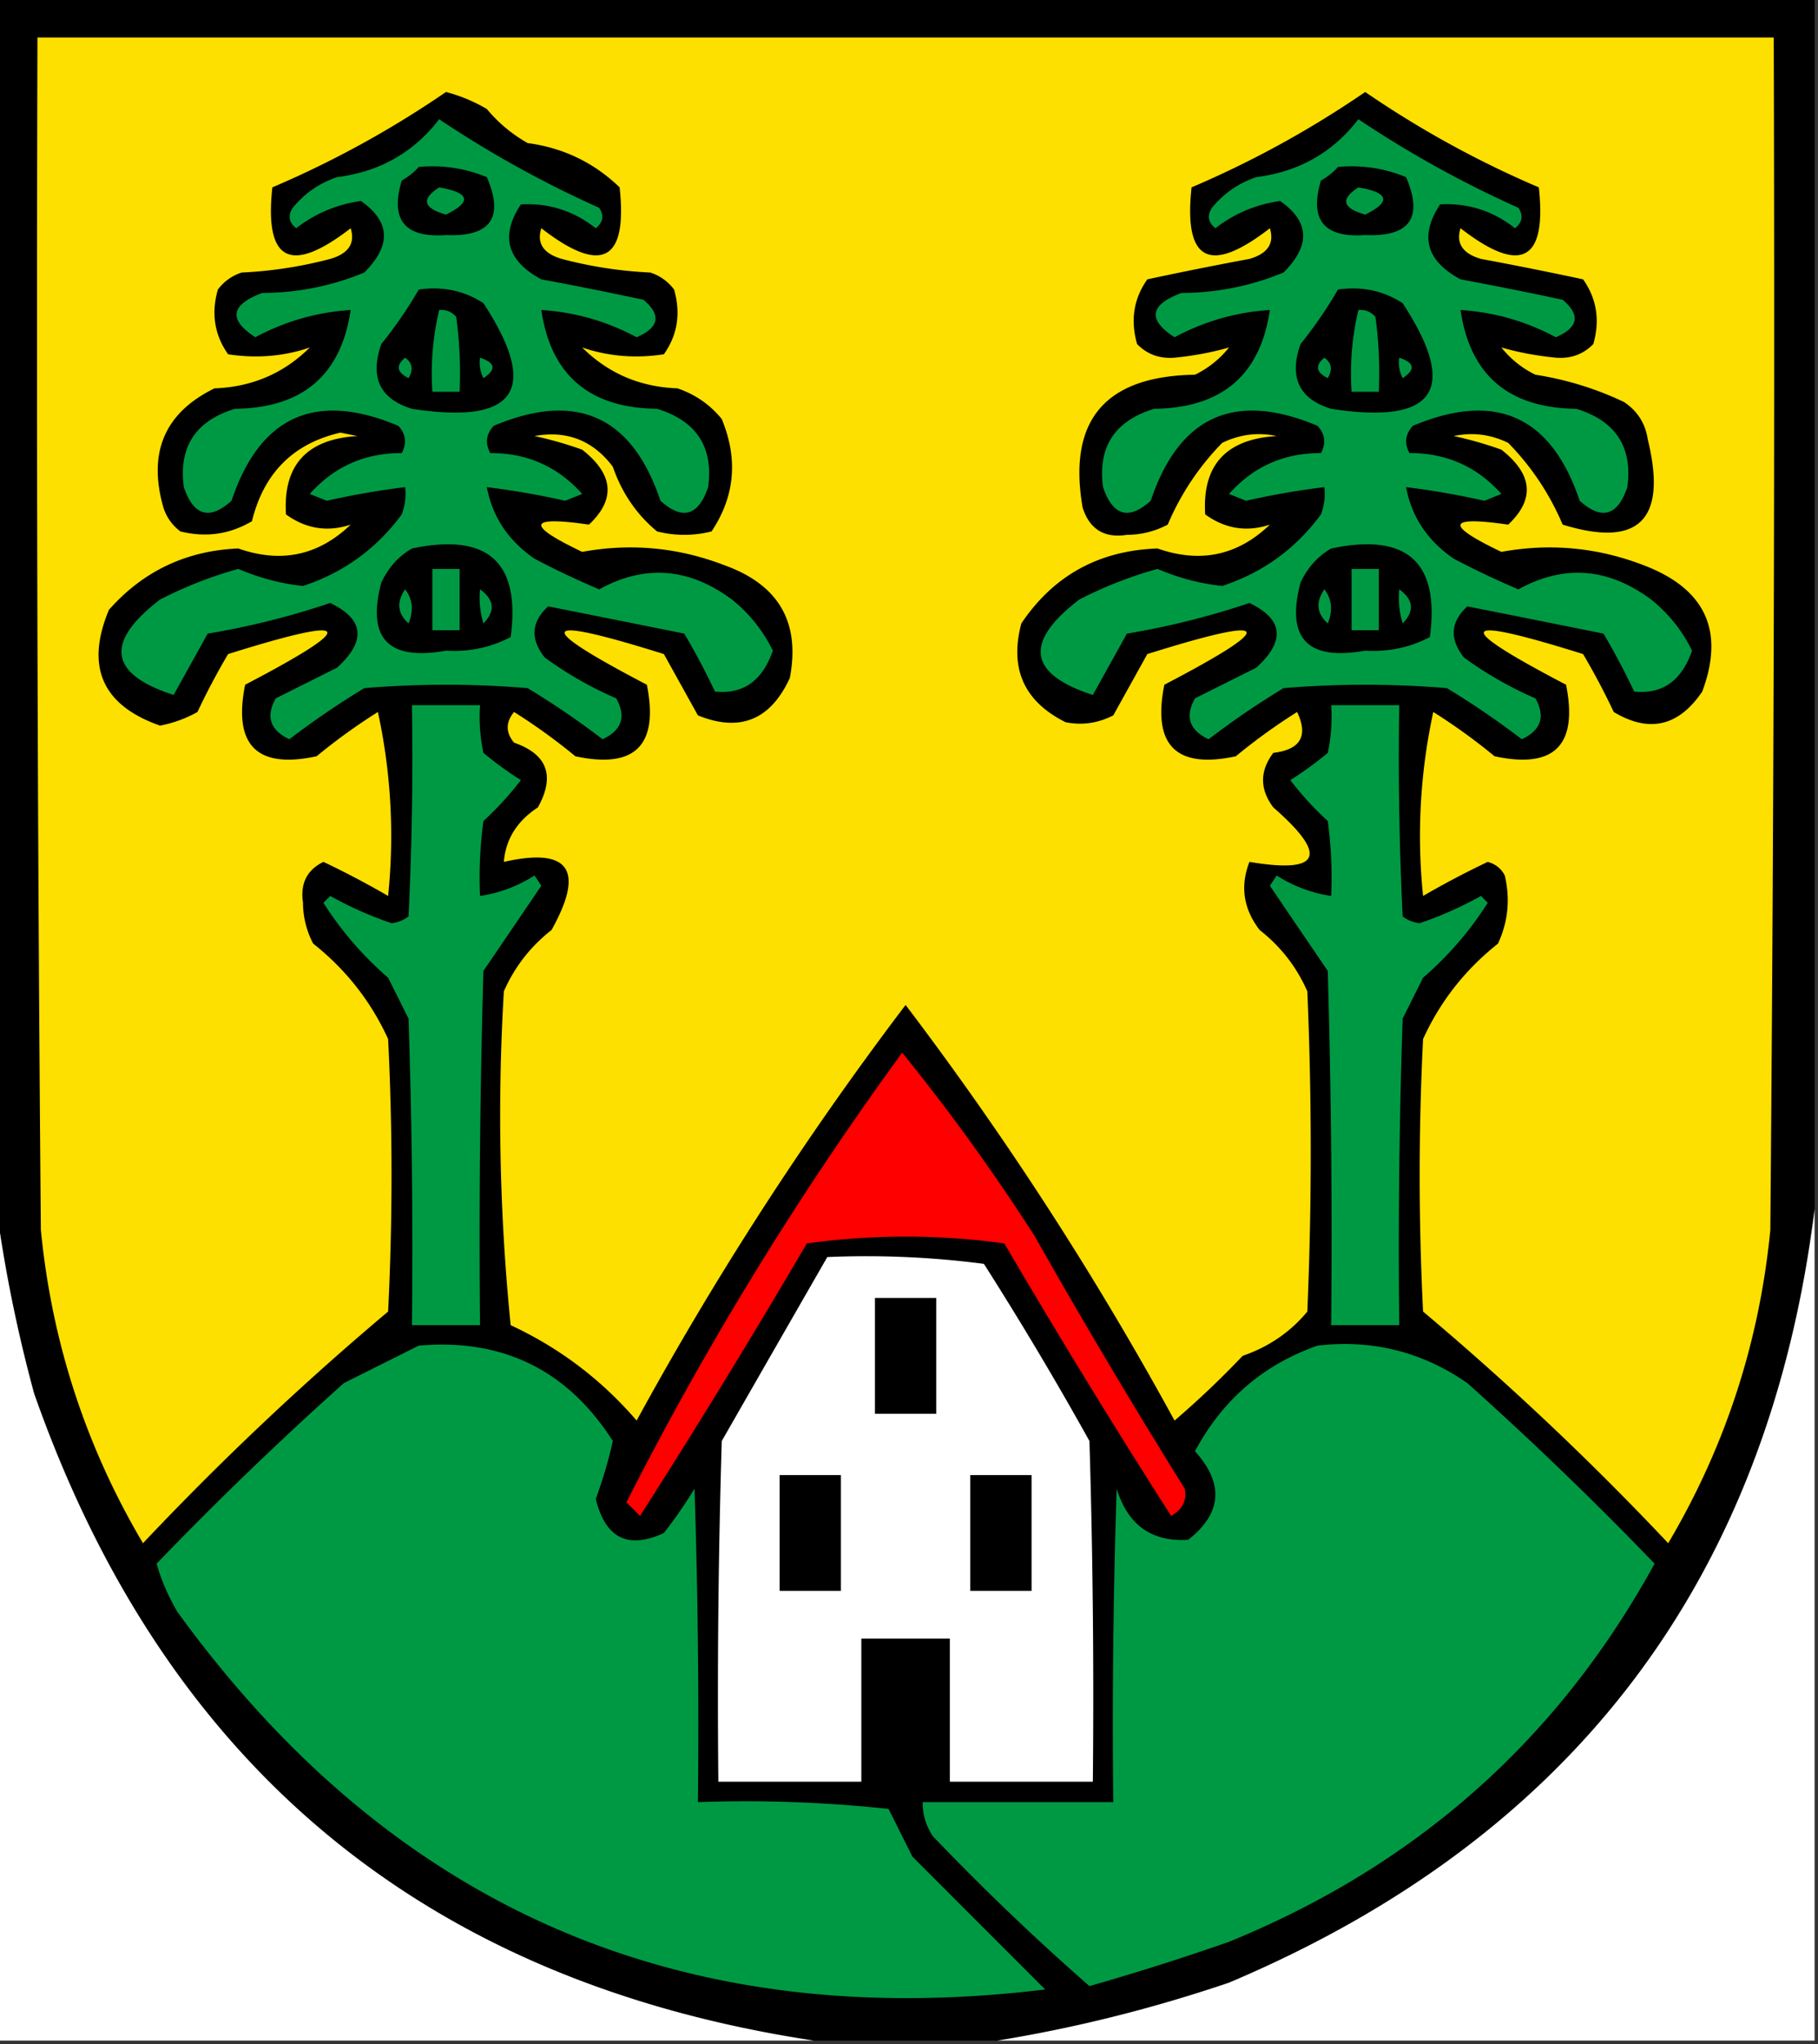 <svg xmlns="http://www.w3.org/2000/svg" width="267" height="300" style="shape-rendering:geometricPrecision;text-rendering:geometricPrecision;image-rendering:optimizeQuality;fill-rule:evenodd;clip-rule:evenodd"><rect width="100%" height="100%" fill="#333333" stroke="none"/><path style="opacity:1" d="M-.5-.5h267v178c-6.804 54.315-35.47 92.148-86 113.5-11.225 3.806-22.559 6.64-34 8.5h-27c-57.126-8.667-95.293-40.333-114.5-95-2.447-9.018-4.28-18.018-5.5-27V-.5z"/><path style="opacity:1" fill="#fee000" d="M5.5 5.5h255c.167 58.334 0 116.668-.5 175-1.604 16.478-6.604 31.812-15 46a429.829 429.829 0 0 0-36-34 400.05 400.05 0 0 1 0-40c2.522-5.527 6.189-10.194 11-14 1.483-3.202 1.817-6.536 1-10-.519-1.016-1.353-1.682-2.5-2a130.134 130.134 0 0 0-9.5 5 85.641 85.641 0 0 1 1.5-27 86.097 86.097 0 0 1 9 6.5c8.779 1.888 12.279-1.612 10.5-10.5-16.9-8.824-16.067-10.324 2.5-4.5a103.414 103.414 0 0 1 4.5 8.5c5.2 3.118 9.533 2.118 13-3 3.312-8.881.479-15.048-8.5-18.5-6.826-2.647-13.826-3.314-21-2-8.332-3.973-7.998-5.307 1-4 3.948-3.717 3.615-7.383-1-11a54.644 54.644 0 0 0-7-2c2.757-.584 5.423-.25 8 1a38.612 38.612 0 0 1 8 12c11.217 3.453 15.383-.714 12.5-12.5-.346-2.348-1.513-4.181-3.5-5.5a46.911 46.911 0 0 0-13-4 14.505 14.505 0 0 1-5-4c2.512.722 5.179 1.222 8 1.5 2.193.174 4.027-.493 5.5-2 1.004-3.493.504-6.66-1.5-9.5a553.186 553.186 0 0 0-15-3c-2.688-.782-3.688-2.282-3-4.5 8.853 6.852 12.686 4.852 11.5-6a147 147 0 0 1-25.5-14 147 147 0 0 1-25.5 14c-1.186 10.852 2.647 12.852 11.5 6 .688 2.218-.312 3.718-3 4.5a553.186 553.186 0 0 0-15 3c-2.004 2.84-2.504 6.007-1.5 9.5 1.473 1.507 3.307 2.174 5.5 2 2.821-.278 5.488-.778 8-1.5a14.505 14.505 0 0 1-5 4c-13.209.197-18.709 6.697-16.5 19.5 1.018 3.183 3.185 4.516 6.5 4a12.87 12.87 0 0 0 6-1.5 38.612 38.612 0 0 1 8-12c2.577-1.25 5.243-1.584 8-1-7.451.444-10.951 4.277-10.5 11.5 2.945 2.126 6.112 2.626 9.5 1.5-4.725 4.54-10.225 5.706-16.5 3.5-8.601.298-15.268 3.965-20 11-1.769 6.626.397 11.46 6.5 14.5 2.413.484 4.746.15 7-1l5-9c18.567-5.824 19.4-4.324 2.5 4.5-1.779 8.888 1.721 12.388 10.5 10.5a86.097 86.097 0 0 1 9-6.5c1.672 3.518.505 5.518-3.5 6-2 2.667-2 5.333 0 8 8.141 7.092 6.974 9.758-3.5 8-1.389 3.567-.889 6.901 1.5 10 3.098 2.428 5.431 5.428 7 9a552.224 552.224 0 0 1 0 47c-2.483 3.005-5.65 5.172-9.5 6.5a134.072 134.072 0 0 1-10 9.5 487.066 487.066 0 0 0-39.5-61 487.066 487.066 0 0 0-39.5 61c-5.174-6.011-11.34-10.678-18.5-14a307.361 307.361 0 0 1-1-49c1.569-3.572 3.902-6.572 7-9 4.934-8.832 2.601-12.165-7-10 .265-3.32 1.931-5.987 5-8 2.558-4.625 1.39-7.791-3.5-9.5-1.247-1.494-1.247-2.994 0-4.5a86.16 86.16 0 0 1 9 6.5c8.779 1.888 12.279-1.612 10.5-10.5-16.9-8.824-16.067-10.324 2.5-4.5l5 9c6.167 2.506 10.667.672 13.5-5.5 1.553-8.133-1.613-13.633-9.5-16.5-6.826-2.647-13.826-3.314-21-2-8.332-3.973-7.998-5.307 1-4 3.948-3.717 3.615-7.383-1-11a54.658 54.658 0 0 0-7-2c4.747-.862 8.58.638 11.5 4.5 1.328 3.85 3.495 7.017 6.5 9.5a16.25 16.25 0 0 0 8 0c3.429-5.13 3.929-10.63 1.5-16.5-1.731-2.117-3.898-3.617-6.5-4.5-5.506-.2-10.172-2.2-14-6 3.812 1.306 7.812 1.639 12 1 2.004-2.84 2.504-6.007 1.5-9.5a6.975 6.975 0 0 0-3.5-2.5 61.99 61.99 0 0 1-13-2c-2.688-.782-3.688-2.282-3-4.5 8.853 6.852 12.686 4.852 11.5-6-3.762-3.63-8.262-5.797-13.5-6.5a21.52 21.52 0 0 1-6-5 23.612 23.612 0 0 0-6-2.5 146.963 146.963 0 0 1-25.5 14c-1.186 10.852 2.647 12.852 11.5 6 .688 2.218-.312 3.718-3 4.5a61.99 61.99 0 0 1-13 2 6.975 6.975 0 0 0-3.5 2.5c-1.004 3.493-.504 6.66 1.5 9.5 4.188.639 8.188.306 12-1-3.828 3.8-8.494 5.8-14 6-7.316 3.578-9.816 9.411-7.5 17.5a6.975 6.975 0 0 0 2.5 3.5c3.744.928 7.244.428 10.5-1.5 1.744-7.078 6.078-11.411 13-13l2.5.5c-7.452.444-10.952 4.277-10.5 11.5 2.945 2.126 6.111 2.626 9.5 1.5-4.725 4.54-10.225 5.706-16.5 3.5-7.634.32-13.967 3.32-19 9-3.49 8.351-.99 14.018 7.5 17a18.098 18.098 0 0 0 5.5-2 103.17 103.17 0 0 1 4.5-8.5c18.567-5.824 19.4-4.324 2.5 4.5-1.779 8.888 1.721 12.388 10.5 10.5a86.16 86.16 0 0 1 9-6.5 85.659 85.659 0 0 1 1.5 27 130.216 130.216 0 0 0-9.5-5c-2.423 1.182-3.423 3.182-3 6a12.87 12.87 0 0 0 1.5 6c4.81 3.806 8.477 8.473 11 14a400.23 400.23 0 0 1 0 40 429.953 429.953 0 0 0-36 34c-8.396-14.188-13.396-29.522-15-46-.5-58.332-.667-116.666-.5-175z"/><path style="opacity:1" fill="#009943" d="M64.5 17.5a158.694 158.694 0 0 0 23.5 13c.75 1.135.583 2.135-.5 3-3.261-2.563-6.928-3.73-11-3.5-3.055 4.614-2.055 8.28 3 11a553.186 553.186 0 0 1 15 3c2.656 2.229 2.323 4.062-1 5.5-4.391-2.353-9.058-3.687-14-4 1.401 9.554 7.068 14.387 17 14.5 5.795 1.778 8.295 5.611 7.5 11.5-1.437 4.23-3.771 4.897-7 2-4.177-12.45-12.344-16.117-24.5-11-1.114 1.223-1.28 2.556-.5 4 5.43-.018 9.93 1.982 13.5 6l-2.5 1c-3.81-.862-7.644-1.53-11.5-2 .819 4.353 3.152 7.853 7 10.5a123.425 123.425 0 0 0 9.5 4.5c6.69-3.687 13.19-3.187 19.5 1.5a21.76 21.76 0 0 1 6 7.5c-1.531 4.431-4.364 6.431-8.5 6a103.333 103.333 0 0 0-4.5-8.5 5611.55 5611.55 0 0 0-20-4c-2.484 2.284-2.651 4.784-.5 7.5a54.287 54.287 0 0 0 10.5 6c1.496 2.675.83 4.675-2 6a124.048 124.048 0 0 0-11-7.5c-8-.667-16-.667-24 0a124.048 124.048 0 0 0-11 7.5c-2.83-1.325-3.496-3.325-2-6l9-4.5c4.32-3.927 3.987-7.093-1-9.5a116.466 116.466 0 0 1-18 4.5l-5 9c-9.497-3.073-10.163-7.74-2-14A60.304 60.304 0 0 1 35 83.5c3.133 1.338 6.3 2.171 9.5 2.5 5.952-1.951 10.785-5.451 14.5-10.5a8.434 8.434 0 0 0 .5-4c-3.856.47-7.69 1.138-11.5 2l-2.5-1c3.57-4.018 8.07-6.018 13.5-6 .78-1.444.614-2.777-.5-4-12.156-5.117-20.323-1.45-24.5 11-3.23 2.897-5.563 2.23-7-2-.795-5.889 1.705-9.722 7.5-11.5 9.932-.113 15.599-4.946 17-14.5-4.942.313-9.609 1.647-14 4-3.989-2.582-3.656-4.75 1-6.5 5.223-.02 10.223-1.02 15-3 4.009-3.988 3.842-7.488-.5-10.5-3.54.506-6.707 1.84-9.5 4-1.083-.865-1.25-1.865-.5-3 1.73-2.117 3.898-3.617 6.5-4.5 6.258-.79 11.258-3.624 15-8.5zM199.5 17.5a158.709 158.709 0 0 0 23.5 13c.749 1.135.583 2.135-.5 3-3.261-2.563-6.928-3.73-11-3.5-3.055 4.614-2.055 8.28 3 11a553.186 553.186 0 0 1 15 3c2.656 2.229 2.323 4.062-1 5.5-4.391-2.353-9.058-3.687-14-4 1.401 9.554 7.068 14.387 17 14.5 5.795 1.778 8.295 5.611 7.5 11.5-1.437 4.23-3.771 4.897-7 2-4.177-12.45-12.344-16.117-24.5-11-1.114 1.223-1.281 2.556-.5 4 5.43-.018 9.93 1.982 13.5 6l-2.5 1a115.514 115.514 0 0 0-11.5-2c.819 4.353 3.152 7.853 7 10.5a123.443 123.443 0 0 0 9.5 4.5c6.69-3.687 13.19-3.187 19.5 1.5a21.76 21.76 0 0 1 6 7.5c-1.531 4.431-4.364 6.431-8.5 6a103.333 103.333 0 0 0-4.5-8.5 5611.55 5611.55 0 0 0-20-4c-2.484 2.284-2.651 4.784-.5 7.5a54.305 54.305 0 0 0 10.5 6c1.496 2.675.829 4.675-2 6a124.062 124.062 0 0 0-11-7.5c-8-.667-16-.667-24 0a124.062 124.062 0 0 0-11 7.5c-2.829-1.325-3.496-3.325-2-6l9-4.5c4.32-3.927 3.987-7.093-1-9.5a116.466 116.466 0 0 1-18 4.5l-5 9c-9.497-3.073-10.163-7.74-2-14a60.299 60.299 0 0 1 11.5-4.5c3.133 1.338 6.299 2.171 9.5 2.5 5.952-1.951 10.785-5.451 14.5-10.5a8.43 8.43 0 0 0 .5-4c-3.856.47-7.689 1.138-11.5 2l-2.5-1c3.57-4.018 8.07-6.018 13.5-6 .781-1.444.614-2.777-.5-4-12.156-5.117-20.323-1.45-24.5 11-3.229 2.897-5.563 2.23-7-2-.795-5.889 1.705-9.722 7.5-11.5 9.932-.113 15.599-4.946 17-14.5-4.942.313-9.609 1.647-14 4-3.989-2.582-3.656-4.75 1-6.5 5.223-.02 10.223-1.02 15-3 4.009-3.988 3.842-7.488-.5-10.5-3.54.506-6.707 1.84-9.5 4-1.083-.865-1.249-1.865-.5-3 1.731-2.117 3.898-3.617 6.5-4.5 6.258-.79 11.258-3.624 15-8.5z"/><path style="opacity:1" d="M61.5 24.5c3.478-.316 6.812.184 10 1.5 2.559 5.95.559 8.783-6 8.5-6.065.439-8.232-2.228-6.5-8 .995-.566 1.828-1.233 2.5-2zM196.5 24.5c3.478-.316 6.812.184 10 1.5 2.559 5.95.559 8.783-6 8.5-6.065.439-8.232-2.228-6.5-8 .995-.566 1.828-1.233 2.5-2z"/><path style="opacity:1" fill="#009943" d="M64.5 27.5c4.512.78 4.846 2.113 1 4-3.355-.942-3.688-2.275-1-4zM199.5 27.5c4.512.78 4.845 2.113 1 4-3.355-.942-3.688-2.275-1-4z"/><path style="opacity:1" d="M61.5 42.5c3.507-.507 6.674.16 9.5 2 8.32 12.71 4.82 17.877-10.5 15.5-4.718-1.449-6.218-4.615-4.5-9.5a63.042 63.042 0 0 0 5.5-8zM196.5 42.5c3.507-.507 6.674.16 9.5 2 8.32 12.71 4.82 17.877-10.5 15.5-4.718-1.449-6.218-4.615-4.5-9.5a63.084 63.084 0 0 0 5.5-8z"/><path style="opacity:1" fill="#009943" d="M64.5 45.5c.996-.086 1.83.248 2.5 1a60.94 60.94 0 0 1 .5 11h-4c-.263-4.1.07-8.1 1-12zM199.5 45.5c.996-.086 1.829.248 2.5 1a60.93 60.93 0 0 1 .5 11h-4c-.263-4.1.07-8.1 1-12zM59.5 52.5c1.074.75 1.24 1.75.5 3-1.728-.852-1.895-1.852-.5-3zM70.5 52.5c2.26.738 2.427 1.738.5 3a4.932 4.932 0 0 1-.5-3zM194.5 52.5c1.073.75 1.24 1.75.5 3-1.728-.852-1.895-1.852-.5-3zM205.5 52.5c2.26.738 2.427 1.738.5 3a4.934 4.934 0 0 1-.5-3z"/><path style="opacity:1" d="M60.5 80.5c11.15-2.342 15.983 1.992 14.5 13-2.928 1.538-6.094 2.204-9.5 2-8.499 1.526-11.665-1.807-9.5-10 1.025-2.187 2.525-3.854 4.5-5zM195.5 80.5c11.15-2.342 15.983 1.992 14.5 13-2.928 1.538-6.094 2.204-9.5 2-8.499 1.526-11.665-1.807-9.5-10 1.025-2.187 2.525-3.854 4.5-5z"/><path style="opacity:1" fill="#009943" d="M63.5 83.5h4v9h-4v-9zM198.5 83.5h4v9h-4v-9zM59.5 86.5c1.113 1.446 1.28 3.113.5 5-1.628-1.462-1.795-3.128-.5-5zM70.5 86.5c2.103 1.518 2.27 3.185.5 5-.493-1.634-.66-3.3-.5-5zM194.5 86.5c1.113 1.446 1.28 3.113.5 5-1.628-1.462-1.795-3.128-.5-5zM205.5 86.5c2.103 1.518 2.27 3.185.5 5a12.93 12.93 0 0 1-.5-5zM60.5 103.5h10c-.163 2.357.003 4.69.5 7a51.054 51.054 0 0 0 5.5 4 46.643 46.643 0 0 1-5.5 6 60.94 60.94 0 0 0-.5 11c2.854-.424 5.52-1.424 8-3l1 1.5a5859.282 5859.282 0 0 1-8.5 12.5c-.5 17.33-.667 34.663-.5 52h-10c.167-15.004 0-30.004-.5-45l-3-6a49.605 49.605 0 0 1-9.5-11l1-1a54.11 54.11 0 0 0 9 4 4.932 4.932 0 0 0 2.5-1c.5-10.328.666-20.661.5-31zM195.5 103.5h10c-.166 10.339 0 20.672.5 31a4.933 4.933 0 0 0 2.5 1 54.095 54.095 0 0 0 9-4l1 1a49.618 49.618 0 0 1-9.5 11l-3 6c-.5 14.996-.667 29.996-.5 45h-10c.167-17.337 0-34.67-.5-52a5859.282 5859.282 0 0 1-8.5-12.5l1-1.5c2.479 1.576 5.146 2.576 8 3a60.931 60.931 0 0 0-.5-11 46.607 46.607 0 0 1-5.5-6 51.064 51.064 0 0 0 5.5-4c.497-2.31.663-4.643.5-7z"/><path style="opacity:1" fill="#fe0000" d="M132.5 154.5a295.612 295.612 0 0 1 19.5 27 1026.968 1026.968 0 0 0 22 37c.345 1.701-.322 3.034-2 4a1217.331 1217.331 0 0 1-24.5-40 105.651 105.651 0 0 0-29 0 1217.331 1217.331 0 0 1-24.5 40l-2-2a481.324 481.324 0 0 1 40.5-66z"/><path style="opacity:1" fill="#fefffe" d="M-.5 177.5c1.22 8.982 3.053 17.982 5.5 27 19.207 54.667 57.374 86.333 114.5 95H-.5v-122zM266.5 177.5v122h-120c11.441-1.86 22.775-4.694 34-8.5 50.53-21.352 79.196-59.185 86-113.5zM121.5 184.5c7.696-.331 15.362.003 23 1a507.834 507.834 0 0 1 15.5 26c.5 16.663.667 33.33.5 50h-21v-21h-13v21h-21c-.167-16.67 0-33.337.5-50 5.19-9.055 10.357-18.055 15.5-27z"/><path style="opacity:1" d="M128.5 190.5h9v17h-9v-17z"/><path style="opacity:1" fill="#009943" d="M61.5 197.5c12.348-1.076 21.848 3.591 28.5 14-.601 2.757-1.434 5.591-2.5 8.5 1.406 5.768 4.74 7.435 10 5a69.144 69.144 0 0 0 4.5-6.5c.5 15.33.667 30.663.5 46 9.357-.332 18.69.002 28 1l3.5 7 19.5 19.5c-53.496 6.509-95.996-11.991-127.5-55.5-1.358-2.359-2.358-4.693-3-7A514.302 514.302 0 0 1 50.5 203l11-5.5z"/><path style="opacity:1" fill="#009943" d="M193.5 197.5c8.022-.937 15.356.896 22 5.5a514.415 514.415 0 0 1 27.5 26.5c-14.118 25.77-34.952 44.27-62.5 55.5a365.986 365.986 0 0 1-20.5 6.5 356.407 356.407 0 0 1-23-22c-1.009-1.525-1.509-3.192-1.5-5h28c-.167-15.337 0-30.67.5-46 1.64 5.331 5.14 7.831 10.5 7.5 4.967-3.9 5.3-8.233 1-13 4.041-7.548 10.041-12.714 18-15.5z"/><path style="opacity:1" d="M114.5 216.5h9v17h-9v-17zM142.5 216.5h9v17h-9v-17z"/></svg>